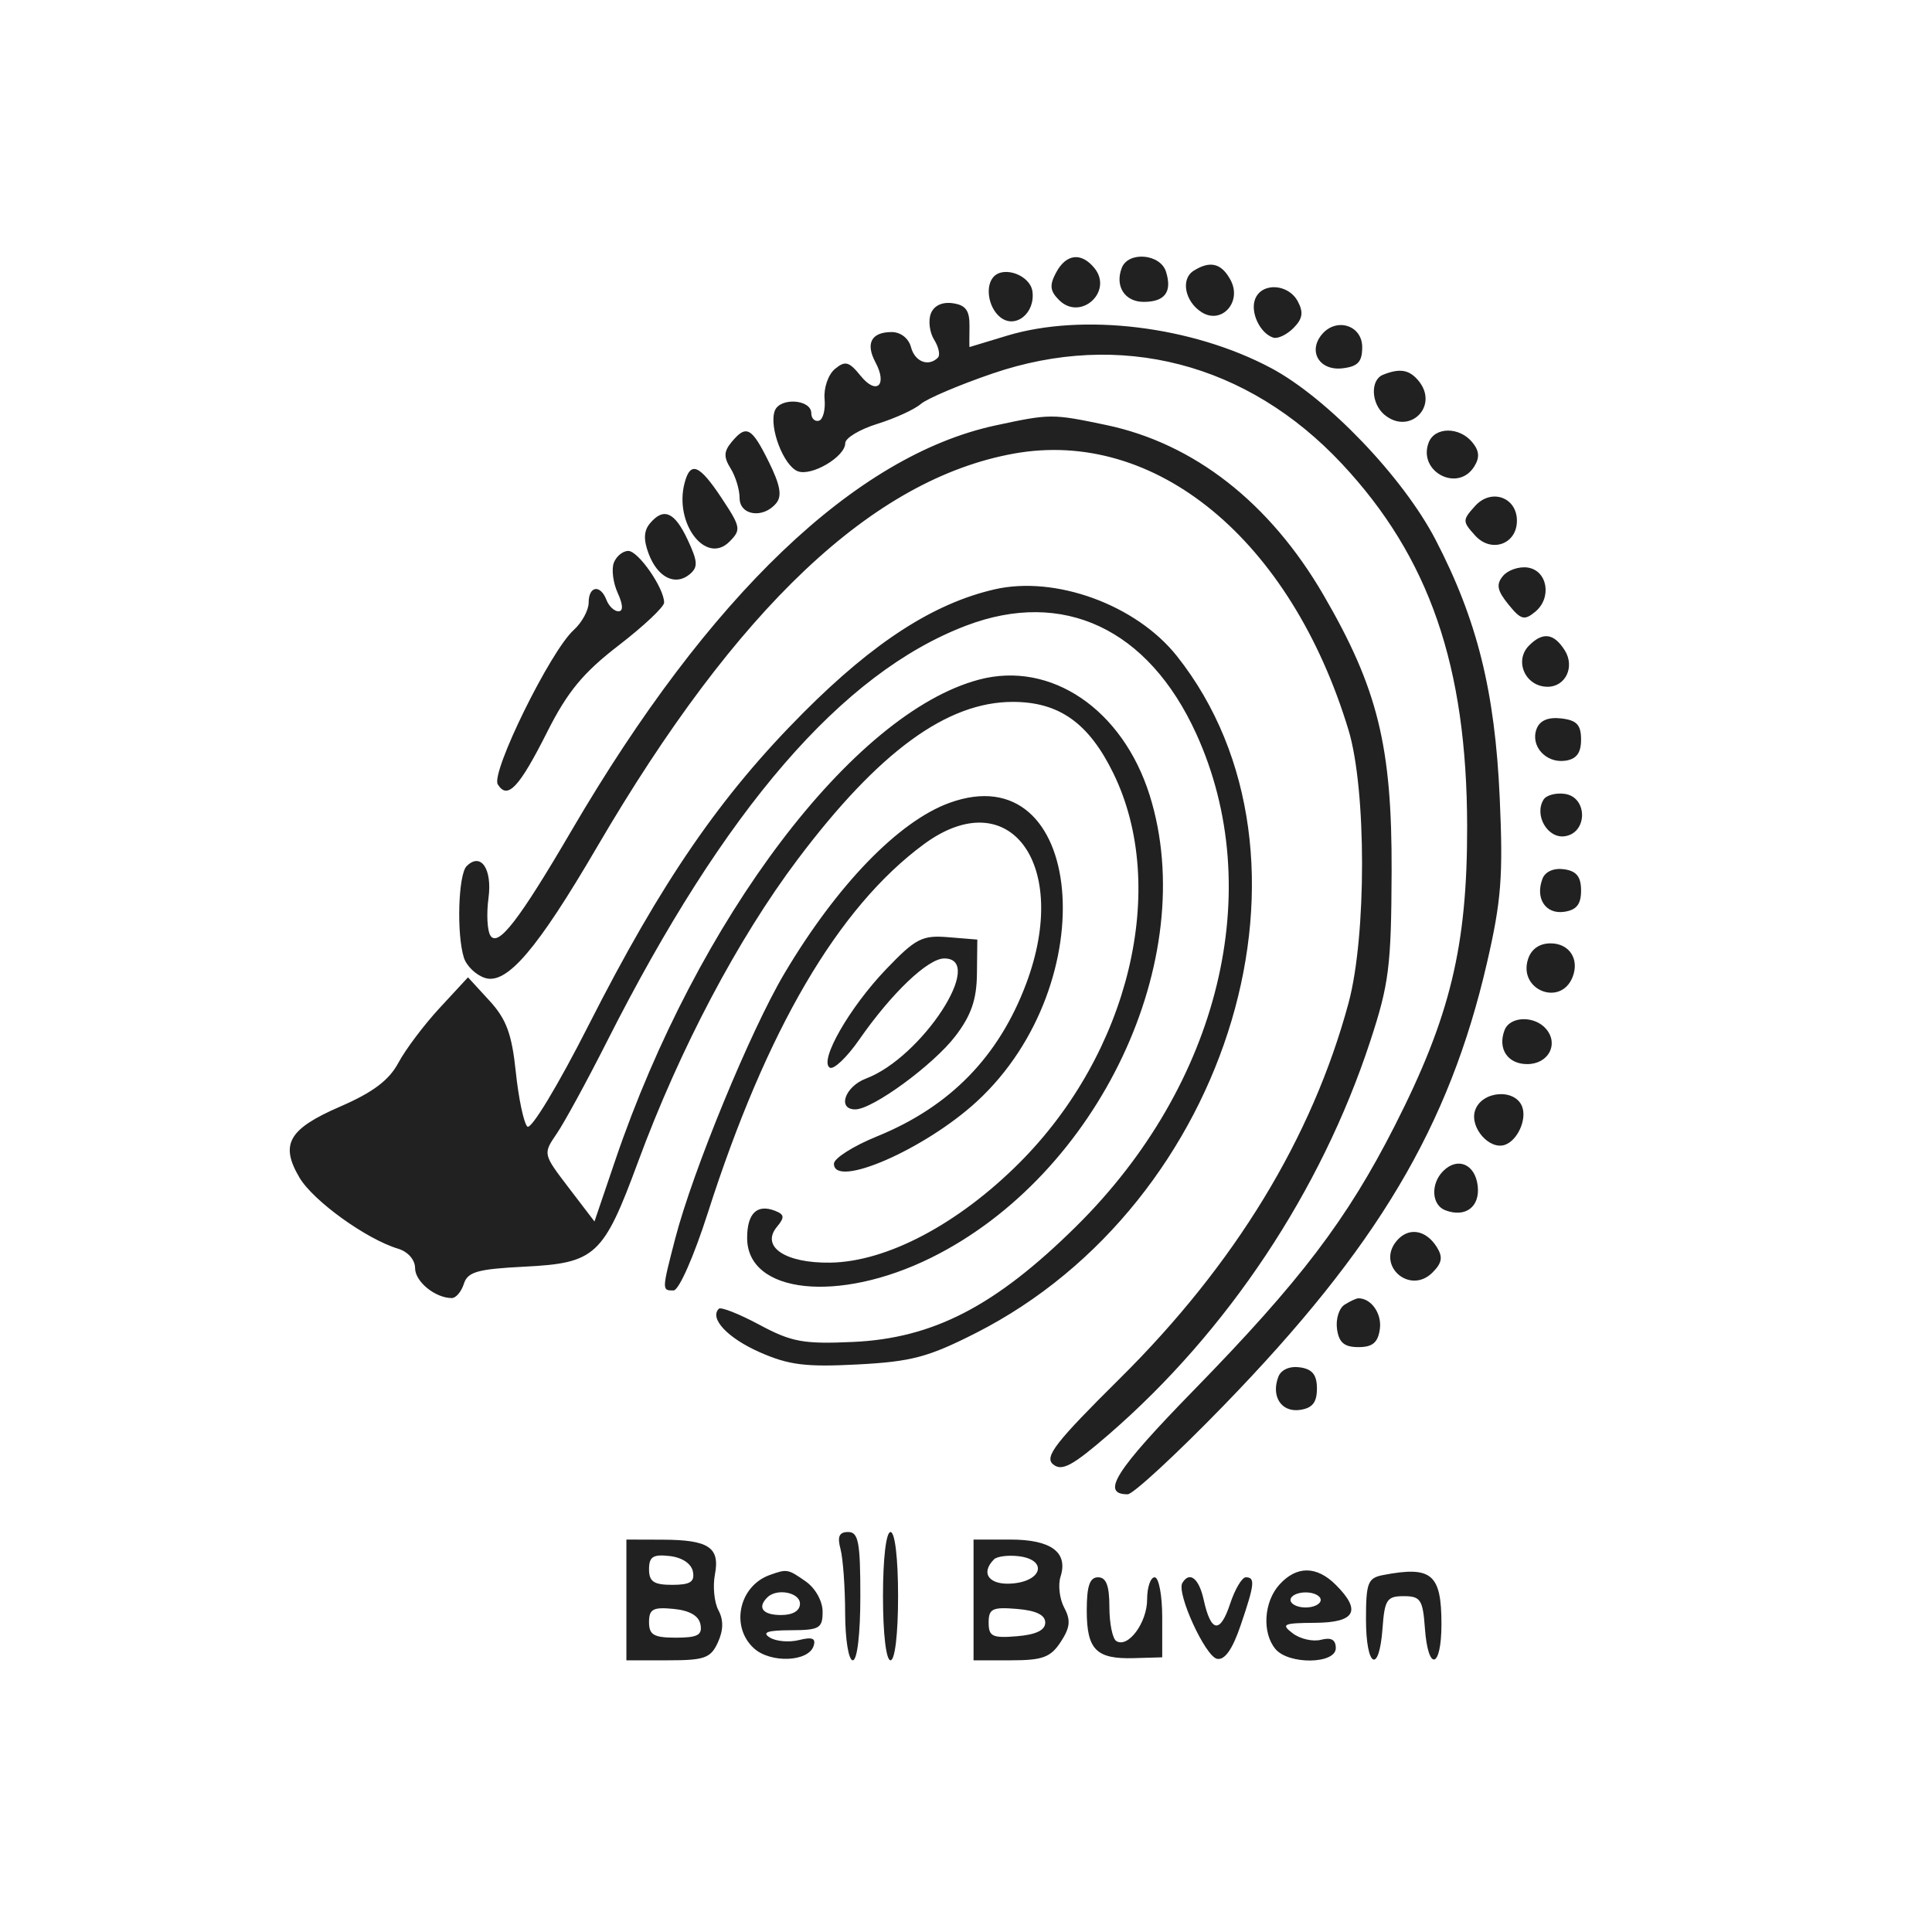 <svg xmlns="http://www.w3.org/2000/svg" width="1024" height="1024" viewBox="0 0 256 256" version="1.1" class="injected-svg" data-src="https://storage.googleapis.com/illustroke-c1d67.appspot.com/sKvoQfSqEHPmlLobzx5EfRxGct22/w14tr1tus2xwsqlhbhiw-0.svg" xmlns:xlink="http://www.w3.org/1999/xlink"><rect width="1024" height="1024" fill="white"/>
	<path d="M 139.938 36.117 C 139.042 37.789, 139.124 38.552, 140.325 39.753 C 143.188 42.617, 147.576 38.604, 144.989 35.487 C 143.251 33.392, 141.263 33.640, 139.938 36.117 M 148.638 35.500 C 147.705 37.932, 149.042 40, 151.548 40 C 154.365 40, 155.346 38.666, 154.497 35.991 C 153.745 33.620, 149.497 33.264, 148.638 35.500 M 158.152 35.885 C 156.417 36.984, 157.005 39.974, 159.231 41.376 C 161.877 43.042, 164.608 40.005, 163.062 37.117 C 161.860 34.869, 160.352 34.491, 158.152 35.885 M 131.709 36.624 C 130.504 37.830, 130.925 40.693, 132.500 42 C 134.506 43.664, 137.216 41.512, 136.798 38.588 C 136.503 36.518, 133.120 35.213, 131.709 36.624 M 166.309 39.636 C 165.641 41.377, 166.943 44.148, 168.705 44.735 C 169.290 44.930, 170.494 44.363, 171.382 43.475 C 172.606 42.251, 172.746 41.395, 171.963 39.931 C 170.702 37.575, 167.171 37.391, 166.309 39.636 M 123.338 41.562 C 122.978 42.499, 123.179 44.057, 123.783 45.025 C 124.388 45.993, 124.609 47.058, 124.274 47.392 C 123.026 48.641, 121.216 47.934, 120.710 46 C 120.403 44.827, 119.346 44, 118.153 44 C 115.460 44, 114.657 45.491, 116 48 C 117.629 51.044, 116.150 52.407, 114.042 49.804 C 112.496 47.894, 111.993 47.761, 110.626 48.895 C 109.743 49.629, 109.130 51.409, 109.262 52.863 C 109.393 54.313, 109.050 55.612, 108.500 55.750 C 107.950 55.888, 107.500 55.438, 107.500 54.750 C 107.500 52.908, 103.358 52.624, 102.669 54.419 C 101.855 56.542, 103.815 61.715, 105.711 62.443 C 107.549 63.148, 112 60.514, 112 58.720 C 112 58.042, 113.912 56.892, 116.250 56.165 C 118.588 55.438, 121.175 54.256, 122 53.539 C 122.825 52.822, 127.100 51.004, 131.500 49.498 C 148.403 43.714, 165.294 48.076, 177.814 61.461 C 189.394 73.839, 194.374 88.259, 194.404 109.500 C 194.427 125.373, 192.173 134.697, 184.815 149.167 C 178.497 161.593, 172.318 169.724, 158.204 184.184 C 147.794 194.849, 145.791 198, 149.421 198 C 150.138 198, 155.858 192.713, 162.134 186.250 C 182.501 165.274, 192.019 149.277, 197.029 127.597 C 198.934 119.354, 199.185 116.096, 198.721 105.706 C 198.089 91.601, 195.736 82.138, 190.219 71.516 C 185.912 63.225, 175.854 52.727, 168.425 48.770 C 157.978 43.204, 143.486 41.432, 133.409 44.489 C 130.709 45.308, 128.482 45.983, 128.461 45.989 C 128.439 45.995, 128.439 44.763, 128.461 43.250 C 128.491 41.143, 127.973 40.425, 126.246 40.180 C 124.833 39.979, 123.747 40.495, 123.338 41.562 M 175.145 44.325 C 173.278 46.575, 174.851 49.155, 177.878 48.804 C 179.927 48.566, 180.500 47.954, 180.500 46 C 180.500 43.089, 177.063 42.014, 175.145 44.325 M 183.250 49.662 C 181.551 50.348, 181.671 53.482, 183.452 54.960 C 186.788 57.729, 190.729 53.788, 187.960 50.452 C 186.732 48.972, 185.480 48.762, 183.250 49.662 M 131.915 56.370 C 113.360 60.365, 93.944 78.908, 75.763 110 C 68.760 121.974, 65.975 125.577, 64.973 123.957 C 64.561 123.290, 64.450 121.061, 64.727 119.002 C 65.246 115.128, 63.712 112.888, 61.830 114.770 C 60.720 115.880, 60.484 123.798, 61.468 126.899 C 61.817 127.998, 63.075 129.207, 64.265 129.584 C 67.159 130.503, 71.177 125.804, 79.123 112.211 C 97.661 80.494, 115.671 63.491, 134.310 60.109 C 153.096 56.700, 171.024 71.491, 178.680 96.715 C 181.072 104.598, 181.080 124.024, 178.695 132.877 C 173.884 150.731, 163.657 167.526, 148.373 182.672 C 139.849 191.120, 138.351 193.046, 139.540 194.033 C 140.700 194.996, 142.105 194.240, 146.933 190.058 C 162.677 176.418, 175.047 157.819, 181.553 138 C 184.053 130.385, 184.349 128.042, 184.396 115.500 C 184.458 98.898, 182.566 91.213, 175.368 78.837 C 168.252 66.601, 158.218 58.757, 146.554 56.311 C 139.412 54.814, 139.139 54.815, 131.915 56.370 M 96.933 58.581 C 95.903 59.821, 95.877 60.573, 96.810 62.068 C 97.465 63.116, 98 64.879, 98 65.986 C 98 68.309, 101.124 68.761, 102.845 66.687 C 103.651 65.716, 103.395 64.285, 101.863 61.187 C 99.589 56.592, 98.890 56.223, 96.933 58.581 M 189.309 58.636 C 187.836 62.475, 193.149 65.296, 195.333 61.834 C 196.096 60.625, 196.023 59.733, 195.070 58.584 C 193.359 56.523, 190.109 56.552, 189.309 58.636 M 90.707 64.013 C 89.309 69.359, 93.538 74.891, 96.647 71.782 C 98.225 70.203, 98.163 69.845, 95.651 66.049 C 92.660 61.529, 91.483 61.044, 90.707 64.013 M 195.471 67.032 C 193.763 68.919, 193.763 69.081, 195.471 70.968 C 197.603 73.324, 201 72.115, 201 69 C 201 65.885, 197.603 64.676, 195.471 67.032 M 86.101 69.378 C 85.295 70.350, 85.254 71.538, 85.963 73.404 C 87.148 76.520, 89.477 77.679, 91.380 76.099 C 92.514 75.159, 92.471 74.411, 91.117 71.520 C 89.380 67.808, 87.921 67.185, 86.101 69.378 M 81.337 74.564 C 81.007 75.424, 81.237 77.224, 81.847 78.564 C 82.564 80.138, 82.600 81, 81.947 81 C 81.392 81, 80.678 80.325, 80.362 79.500 C 79.556 77.400, 78 77.627, 78 79.845 C 78 80.860, 77.104 82.501, 76.009 83.492 C 72.917 86.290, 65.003 102.386, 65.958 103.933 C 67.243 106.012, 68.783 104.380, 72.497 97.005 C 75.188 91.662, 77.268 89.141, 81.972 85.521 C 85.288 82.970, 88 80.416, 88 79.846 C 88 77.929, 84.582 73, 83.253 73 C 82.529 73, 81.667 73.704, 81.337 74.564 M 199.147 76.322 C 198.223 77.437, 198.378 78.245, 199.870 80.088 C 201.525 82.131, 201.986 82.256, 203.434 81.055 C 205.676 79.194, 205.045 75.578, 202.412 75.202 C 201.264 75.038, 199.795 75.542, 199.147 76.322 M 131.754 78.099 C 123.720 79.960, 115.832 85.042, 106.541 94.343 C 95.494 105.403, 87.674 116.768, 78.005 135.819 C 73.932 143.843, 70.358 149.758, 69.875 149.275 C 69.401 148.801, 68.713 145.546, 68.347 142.044 C 67.819 136.991, 67.095 135.036, 64.847 132.587 L 62.013 129.500 58.257 133.561 C 56.190 135.794, 53.731 139.062, 52.790 140.822 C 51.554 143.136, 49.416 144.744, 45.070 146.629 C 38.226 149.597, 37.070 151.618, 39.684 156.043 C 41.504 159.123, 48.550 164.201, 52.750 165.460 C 54.056 165.852, 55 166.931, 55 168.032 C 55 169.822, 57.671 172, 59.867 172 C 60.416 172, 61.136 171.148, 61.466 170.108 C 61.969 168.523, 63.278 168.154, 69.524 167.839 C 78.910 167.365, 79.949 166.403, 84.551 153.939 C 90.081 138.962, 97.782 124.375, 105.728 113.827 C 116.438 99.609, 125.483 92.996, 134.210 93.004 C 140.338 93.009, 144.264 95.797, 147.521 102.454 C 154.921 117.578, 149.630 139.528, 135.079 154.079 C 126.951 162.207, 117.506 167.193, 110.023 167.306 C 104.052 167.396, 100.766 165.192, 102.949 162.562 C 104 161.295, 103.949 160.918, 102.661 160.423 C 100.295 159.515, 99 160.794, 99 164.036 C 99 171.420, 111.099 172.726, 123.363 166.665 C 145.575 155.687, 159.131 127.019, 152.340 105.384 C 148.764 93.992, 139.254 87.535, 129.750 90.046 C 113.057 94.456, 92.400 121.747, 81.521 153.759 L 78.771 161.853 75.353 157.376 C 71.937 152.900, 71.937 152.898, 73.780 150.199 C 74.794 148.715, 77.786 143.225, 80.428 138 C 96.025 107.155, 111.584 89.146, 128.036 82.894 C 140.879 78.014, 152.146 83.303, 158.492 97.190 C 167.923 117.831, 161.628 143.701, 142.598 162.500 C 131.896 173.072, 123.655 177.337, 113 177.816 C 106.446 178.111, 104.885 177.823, 100.623 175.537 C 97.940 174.098, 95.522 173.144, 95.249 173.417 C 93.970 174.696, 96.408 177.293, 100.647 179.168 C 104.507 180.876, 106.762 181.158, 113.638 180.797 C 120.775 180.423, 123.002 179.831, 129.298 176.635 C 163.190 159.433, 176.883 113.369, 155.959 86.949 C 150.572 80.146, 139.847 76.225, 131.754 78.099 M 202.618 85.525 C 200.579 87.564, 202.116 91, 205.067 91 C 207.454 91, 208.705 88.342, 207.338 86.174 C 205.904 83.901, 204.443 83.700, 202.618 85.525 M 203.610 96.573 C 202.742 98.835, 204.839 101.166, 207.412 100.798 C 208.893 100.587, 209.500 99.773, 209.500 98 C 209.500 96.046, 208.927 95.434, 206.878 95.196 C 205.145 94.995, 204.037 95.462, 203.610 96.573 M 125.808 106.384 C 119.064 108.832, 110.901 117.267, 103.947 128.973 C 99.468 136.512, 91.797 155.137, 89.466 164.129 C 87.690 170.985, 87.690 171.002, 89.250 170.992 C 89.953 170.988, 91.936 166.500, 93.780 160.742 C 101.563 136.441, 111.048 120.246, 122.400 111.876 C 133.746 103.510, 141.884 114.543, 135.990 130.298 C 132.356 140.010, 125.881 146.646, 116.198 150.581 C 113.064 151.855, 110.500 153.483, 110.500 154.199 C 110.500 157.548, 122.557 152.293, 129.450 145.940 C 146.478 130.244, 143.684 99.895, 125.808 106.384 M 204.530 105.952 C 203.256 108.013, 205.059 111.133, 207.336 110.808 C 210.390 110.373, 210.397 105.628, 207.344 105.193 C 206.159 105.024, 204.892 105.365, 204.530 105.952 M 204.389 116.430 C 203.393 119.025, 204.788 121.169, 207.246 120.820 C 208.898 120.585, 209.500 119.833, 209.500 118 C 209.500 116.167, 208.898 115.415, 207.246 115.180 C 205.893 114.988, 204.750 115.488, 204.389 116.430 M 117.417 128.425 C 112.562 133.492, 108.504 140.575, 109.945 141.466 C 110.457 141.782, 112.210 140.119, 113.842 137.771 C 118.120 131.611, 122.948 127, 125.119 127 C 130.705 127, 122.155 140.123, 114.750 142.914 C 111.956 143.967, 110.901 147, 113.329 147 C 115.628 147, 123.693 141.092, 126.605 137.274 C 128.687 134.544, 129.412 132.450, 129.449 129.055 L 129.500 124.500 125.643 124.183 C 122.190 123.900, 121.327 124.344, 117.417 128.425 M 202.465 127.112 C 201.162 131.217, 206.851 133.436, 208.391 129.423 C 209.296 127.064, 207.929 125, 205.460 125 C 203.972 125, 202.893 125.760, 202.465 127.112 M 199.362 136.500 C 198.417 138.962, 199.776 141, 202.362 141 C 205.147 141, 206.573 138.395, 204.895 136.373 C 203.379 134.547, 200.082 134.623, 199.362 136.500 M 195.445 147.174 C 194.738 149.402, 197.337 152.388, 199.388 151.704 C 201.068 151.144, 202.343 148.337, 201.691 146.636 C 200.742 144.165, 196.278 144.550, 195.445 147.174 M 191.229 155.171 C 189.539 156.861, 189.686 159.665, 191.500 160.362 C 194.169 161.386, 196.128 159.915, 195.804 157.131 C 195.469 154.251, 193.145 153.255, 191.229 155.171 M 185.046 164.444 C 182.345 167.699, 186.815 171.614, 189.811 168.618 C 191.084 167.344, 191.215 166.563, 190.376 165.231 C 188.916 162.913, 186.601 162.571, 185.046 164.444 M 178.163 172.878 C 177.427 173.345, 176.977 174.800, 177.163 176.113 C 177.416 177.902, 178.126 178.500, 180 178.500 C 181.874 178.500, 182.584 177.902, 182.837 176.113 C 183.126 174.072, 181.707 172.031, 180 172.031 C 179.725 172.031, 178.898 172.412, 178.163 172.878 M 169.389 182.430 C 168.393 185.025, 169.788 187.169, 172.246 186.820 C 173.898 186.585, 174.500 185.833, 174.500 184 C 174.500 182.167, 173.898 181.415, 172.246 181.180 C 170.893 180.988, 169.750 181.488, 169.389 182.430 M 111.370 205.250 C 111.701 206.488, 111.979 210.313, 111.986 213.750 C 111.994 217.241, 112.441 220, 113 220 C 113.588 220, 114 216.500, 114 211.500 C 114 204.339, 113.745 203, 112.383 203 C 111.195 203, 110.926 203.596, 111.370 205.250 M 117 211.500 C 117 216.500, 117.412 220, 118 220 C 118.588 220, 119 216.500, 119 211.500 C 119 206.500, 118.588 203, 118 203 C 117.412 203, 117 206.500, 117 211.500 M 83 212 L 83 220 88.521 220 C 93.362 220, 94.176 219.707, 95.124 217.626 C 95.862 216.006, 95.885 214.654, 95.196 213.366 C 94.640 212.328, 94.431 210.198, 94.730 208.633 C 95.419 205.028, 93.918 204.035, 87.750 204.015 L 83 204 83 212 M 129 212 L 129 220 133.977 220 C 138.146 220, 139.213 219.605, 140.548 217.567 C 141.801 215.655, 141.901 214.684, 141.016 213.029 C 140.396 211.872, 140.176 210.020, 140.527 208.914 C 141.554 205.680, 139.280 204, 133.878 204 L 129 204 129 212 M 86 207.934 C 86 209.574, 86.634 210, 89.073 210 C 91.460 210, 92.073 209.609, 91.815 208.250 C 91.615 207.195, 90.395 206.374, 88.741 206.184 C 86.535 205.929, 86 206.271, 86 207.934 M 131.713 206.621 C 129.833 208.500, 131.116 210.115, 134.250 209.813 C 138.202 209.432, 138.752 206.646, 134.963 206.204 C 133.567 206.041, 132.104 206.229, 131.713 206.621 M 102 208.694 C 97.912 210.155, 96.751 215.560, 99.912 218.420 C 102.111 220.410, 107.111 220.213, 107.803 218.109 C 108.141 217.082, 107.635 216.875, 105.872 217.317 C 104.558 217.647, 102.812 217.492, 101.992 216.974 C 100.920 216.296, 101.696 216.026, 104.750 216.015 C 108.586 216.001, 109 215.762, 109 213.557 C 109 212.165, 108.043 210.443, 106.777 209.557 C 104.403 207.893, 104.295 207.874, 102 208.694 M 169.530 209.967 C 167.461 212.253, 167.206 216.338, 168.997 218.497 C 170.744 220.601, 177 220.512, 177 218.383 C 177 217.272, 176.390 216.926, 175.046 217.278 C 173.972 217.559, 172.285 217.175, 171.296 216.426 C 169.699 215.214, 170.026 215.060, 174.250 215.032 C 179.591 214.996, 180.441 213.441, 177 210 C 174.465 207.465, 171.804 207.454, 169.530 209.967 M 183.250 208.706 C 181.246 209.092, 181 209.733, 181 214.570 C 181 220.972, 182.747 221.912, 183.193 215.750 C 183.466 211.965, 183.774 211.500, 186 211.500 C 188.226 211.500, 188.534 211.965, 188.807 215.750 C 189.229 221.578, 191 221.134, 191 215.200 C 191 208.553, 189.700 207.463, 183.250 208.706 M 144 213.378 C 144 218.594, 145.246 219.858, 150.250 219.712 L 154 219.604 154 214.302 C 154 211.386, 153.550 209, 153 209 C 152.450 209, 152 210.318, 152 211.929 C 152 215.011, 149.483 218.417, 147.919 217.450 C 147.414 217.138, 147 215.109, 147 212.941 C 147 210.105, 146.580 209, 145.500 209 C 144.395 209, 144 210.153, 144 213.378 M 156.668 209.750 C 155.865 211.088, 159.709 219.491, 161.266 219.802 C 162.284 220.005, 163.302 218.561, 164.388 215.374 C 166.248 209.915, 166.347 209, 165.078 209 C 164.570 209, 163.634 210.579, 162.997 212.509 C 161.676 216.511, 160.451 216.328, 159.497 211.989 C 158.870 209.131, 157.629 208.149, 156.668 209.750 M 101.667 211.667 C 100.307 213.026, 101.072 214, 103.500 214 C 105.056 214, 106 213.433, 106 212.500 C 106 211, 102.925 210.409, 101.667 211.667 M 171 212 C 171 212.550, 171.900 213, 173 213 C 174.100 213, 175 212.550, 175 212 C 175 211.450, 174.100 211, 173 211 C 171.900 211, 171 211.450, 171 212 M 86 214.937 C 86 216.636, 86.630 217, 89.573 217 C 92.436 217, 93.081 216.652, 92.815 215.250 C 92.597 214.097, 91.377 213.393, 89.242 213.187 C 86.532 212.925, 86 213.212, 86 214.937 M 131 215 C 131 216.839, 131.498 217.080, 134.750 216.810 C 137.279 216.601, 138.500 216.011, 138.500 215 C 138.500 213.989, 137.279 213.399, 134.750 213.190 C 131.498 212.920, 131 213.161, 131 215" stroke="none" fill="#212121" fill-rule="evenodd" fill-opacity="1"/>
</svg>